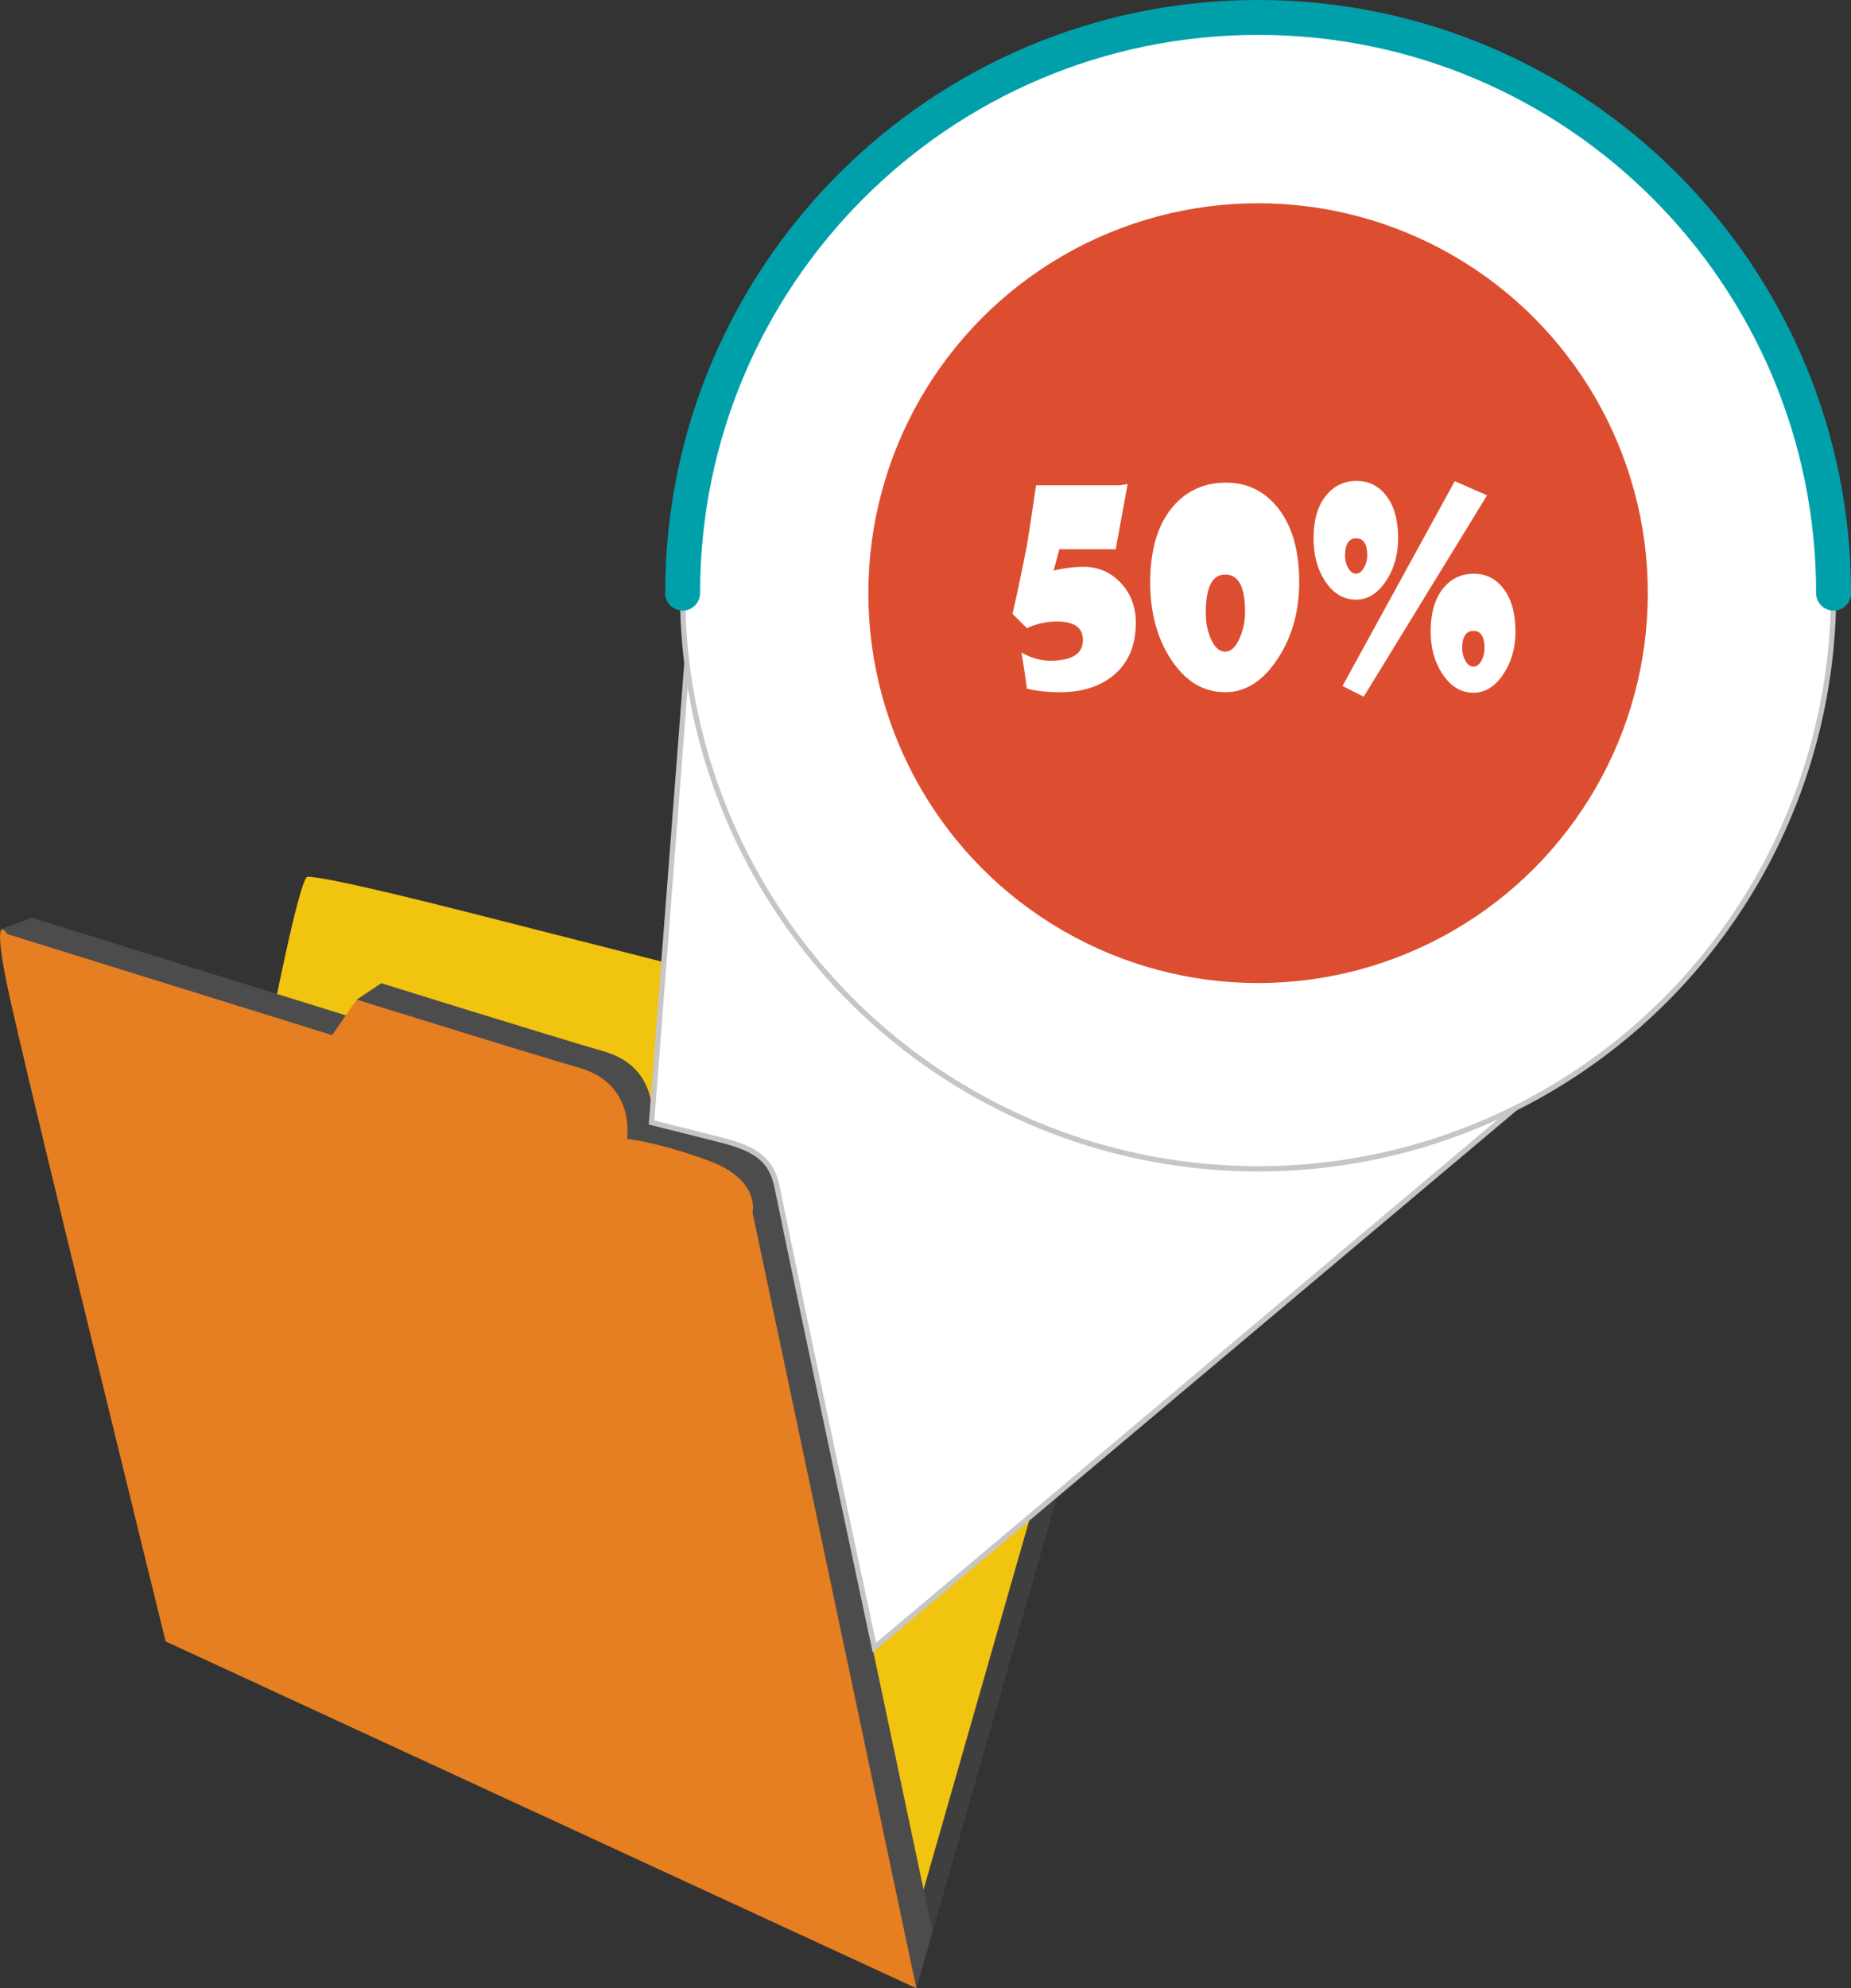 <?xml version="1.0" encoding="utf-8"?>
<!-- Generator: Adobe Illustrator 21.0.2, SVG Export Plug-In . SVG Version: 6.00 Build 0)  -->
<svg version="1.1" id="Capa_1" xmlns="http://www.w3.org/2000/svg" xmlns:xlink="http://www.w3.org/1999/xlink" x="0px" y="0px"
	 viewBox="0 0 204.266 219.329" style="enable-background:new 0 0 204.266 219.329;" xml:space="preserve">
<rect x="0" y="0" width="204.266" height="219.329" fill="#333333" stroke="none"/>
<g>
	<g id="Document_4_">
		<path style="fill:#3F3F3F;" d="M31.534,115.692c0,0,3.314-17.168,4.218-17.168c0.903,0,4.215,0.501,18.074,4.015
			c13.859,3.516,25.608,6.528,25.608,6.528s5.121,1.504,6.326-1.957c1.205-3.465,0.603-3.465,7.531-1.659
			c6.929,1.808,17.474,4.82,17.474,4.82s3.314,1.207,3.314,3.617s0,4.215,0,4.215l10.844,2.714
			c0,0,4.218,0.903,2.108,8.133c-2.108,7.23-25.906,90.38-25.906,90.38L31.534,115.692z"/>
		<path style="fill:#F1C40F;" d="M29.727,113.887c0,0,3.313-17.171,4.217-17.171c0.904,0,4.218,0.501,18.076,4.015
			c13.857,3.517,25.608,6.528,25.608,6.528s5.12,1.507,6.324-1.957c1.207-3.465,0.603-3.465,7.533-1.656
			c6.928,1.805,17.474,4.817,17.474,4.817s3.313,1.206,3.313,3.617c0,2.41,0,4.218,0,4.218l10.844,2.711
			c0,0,4.218,0.903,2.111,8.133c-2.111,7.23-25.908,90.38-25.908,90.38L29.727,113.887z"/>
		<path style="fill:#4C4C4C;" d="M102.905,213.111l-17.144-81.15c0,0,0.904-3.614-4.822-5.723
			c-5.723-2.109-9.036-2.41-9.036-2.41s1.006-6.024-5.221-7.832c-6.227-1.808-24.604-7.534-24.604-7.534
			l-2.712,1.808v2.109L3.516,101.235l-3.515,1.304l20.989,76.722l80.136,40.069L102.905,213.111z"/>
		<path style="fill:#E67E22;" d="M101.125,219.329l-18.076-85.559c0,0,0.903-3.614-4.82-5.723
			c-5.724-2.109-9.039-2.41-9.039-2.41s1.008-6.027-5.221-7.832c-6.227-1.808-24.604-7.534-24.604-7.534
			l-2.711,3.918L0.803,103.04c0,0-1.807-3.012,0,5.726c1.808,8.735,17.474,72.302,17.474,72.302L101.125,219.329z"
			/>
	</g>
	<path style="fill:#FFFFFF;stroke:#C7C5C5;stroke-width:0.582;stroke-miterlimit:10;" d="M75.799,73.177l-3.896,50.651
		c0,0,4.094,1.008,7.675,1.927c3.756,0.963,5.554,2.11,6.182,5.207c2.578,12.705,10.731,50.794,10.731,50.794
		l70.699-59.49L75.799,73.177z"/>
	<g>
		<g>
			
				<circle style="fill:#FFFFFF;stroke:#C7C5C5;stroke-width:0.582;stroke-miterlimit:10;" cx="138.835" cy="65.431" r="63.506"/>
			<circle style="fill:#DD4E31;" cx="138.835" cy="65.431" r="43.01"/>
		</g>
		<path style="fill:none;stroke:#00A0AB;stroke-width:3.85;stroke-linecap:round;stroke-linejoin:round;stroke-miterlimit:10;" d="
			M202.341,65.431c0-35.073-28.432-63.506-63.506-63.506c-35.073,0-63.506,28.433-63.506,63.506"/>
		<g>
			<g>
				<path style="fill:#FFFFFF;" d="M125.344,68.692c0,2.541-0.843,4.494-2.526,5.856c-1.5,1.208-3.452,1.812-5.857,1.812
					c-1.344,0-2.556-0.132-3.637-0.395c-0.058-0.399-0.15-1.057-0.277-1.972c-0.078-0.506-0.185-1.173-0.321-2.001
					c1.071,0.594,2.128,0.891,3.17,0.891c2.404,0,3.607-0.759,3.607-2.278c0-1.363-0.95-2.045-2.849-2.045
					c-1.168,0-2.278,0.244-3.33,0.731l-1.592-1.577c0.37-1.548,0.9-4.061,1.592-7.536
					c0.292-1.782,0.628-3.997,1.008-6.646h8.164h1.052c0.205-0.019,0.502-0.068,0.892-0.145l-1.315,7.2h-6.223
					l-0.628,2.366c1.101-0.283,2.211-0.424,3.33-0.424c1.587,0,2.936,0.579,4.046,1.738
					C124.779,65.455,125.344,66.93,125.344,68.692z"/>
				<path style="fill:#FFFFFF;" d="M143.373,64.209c0,3.242-0.794,6.065-2.381,8.471
					c-1.616,2.454-3.544,3.681-5.783,3.681c-2.425,0-4.431-1.222-6.018-3.666c-1.509-2.337-2.264-5.146-2.264-8.427
					c0-3.681,0.862-6.505,2.585-8.472c1.5-1.703,3.428-2.556,5.784-2.556c2.278,0,4.152,0.886,5.623,2.658
					C142.555,57.875,143.373,60.645,143.373,64.209z M137.399,67.465c0-2.727-0.73-4.09-2.19-4.09
					c-1.432,0-2.147,1.407-2.147,4.221c0,1.081,0.19,2.045,0.569,2.893c0.418,0.935,0.944,1.401,1.577,1.401
					c0.613,0,1.14-0.486,1.577-1.46C137.195,69.515,137.399,68.527,137.399,67.465z"/>
				<path style="fill:#FFFFFF;" d="M154.288,59.388c0,1.821-0.455,3.403-1.365,4.747
					c-0.91,1.344-1.999,2.016-3.265,2.016c-1.382,0-2.522-0.677-3.417-2.03c-0.857-1.295-1.285-2.872-1.285-4.732
					c0-2.054,0.477-3.651,1.431-4.79c0.867-1.032,1.967-1.548,3.301-1.548c1.324,0,2.4,0.516,3.228,1.548
					C153.831,55.737,154.288,57.335,154.288,59.388z M164.103,54.642L150.491,76.856l-2.337-1.183l12.385-22.594
					L164.103,54.642z M150.885,61.273c0-1.257-0.409-1.885-1.228-1.885c-0.817,0-1.227,0.638-1.227,1.914
					c0,0.486,0.112,0.93,0.336,1.329c0.233,0.438,0.53,0.657,0.891,0.657c0.331,0,0.623-0.23,0.877-0.686
					C150.768,62.183,150.885,61.74,150.885,61.273z M167.243,69.597c0.01,1.831-0.44,3.425-1.351,4.783
					c-0.911,1.358-2.004,2.038-3.279,2.038c-1.373,0-2.512-0.682-3.418-2.045c-0.876-1.305-1.315-2.877-1.315-4.718
					c0-2.063,0.477-3.671,1.432-4.819c0.866-1.032,1.977-1.548,3.33-1.548c1.305,0,2.371,0.516,3.198,1.548
					C166.756,65.966,167.223,67.553,167.243,69.597z M163.825,71.511c0-1.276-0.403-1.914-1.212-1.914
					c-0.838,0-1.256,0.638-1.256,1.914c0,0.486,0.111,0.94,0.336,1.357c0.253,0.448,0.56,0.672,0.92,0.672
					c0.341,0,0.638-0.229,0.891-0.686C163.718,72.436,163.825,71.988,163.825,71.511z"/>
			</g>
		</g>
	</g>
</g>
</svg>
